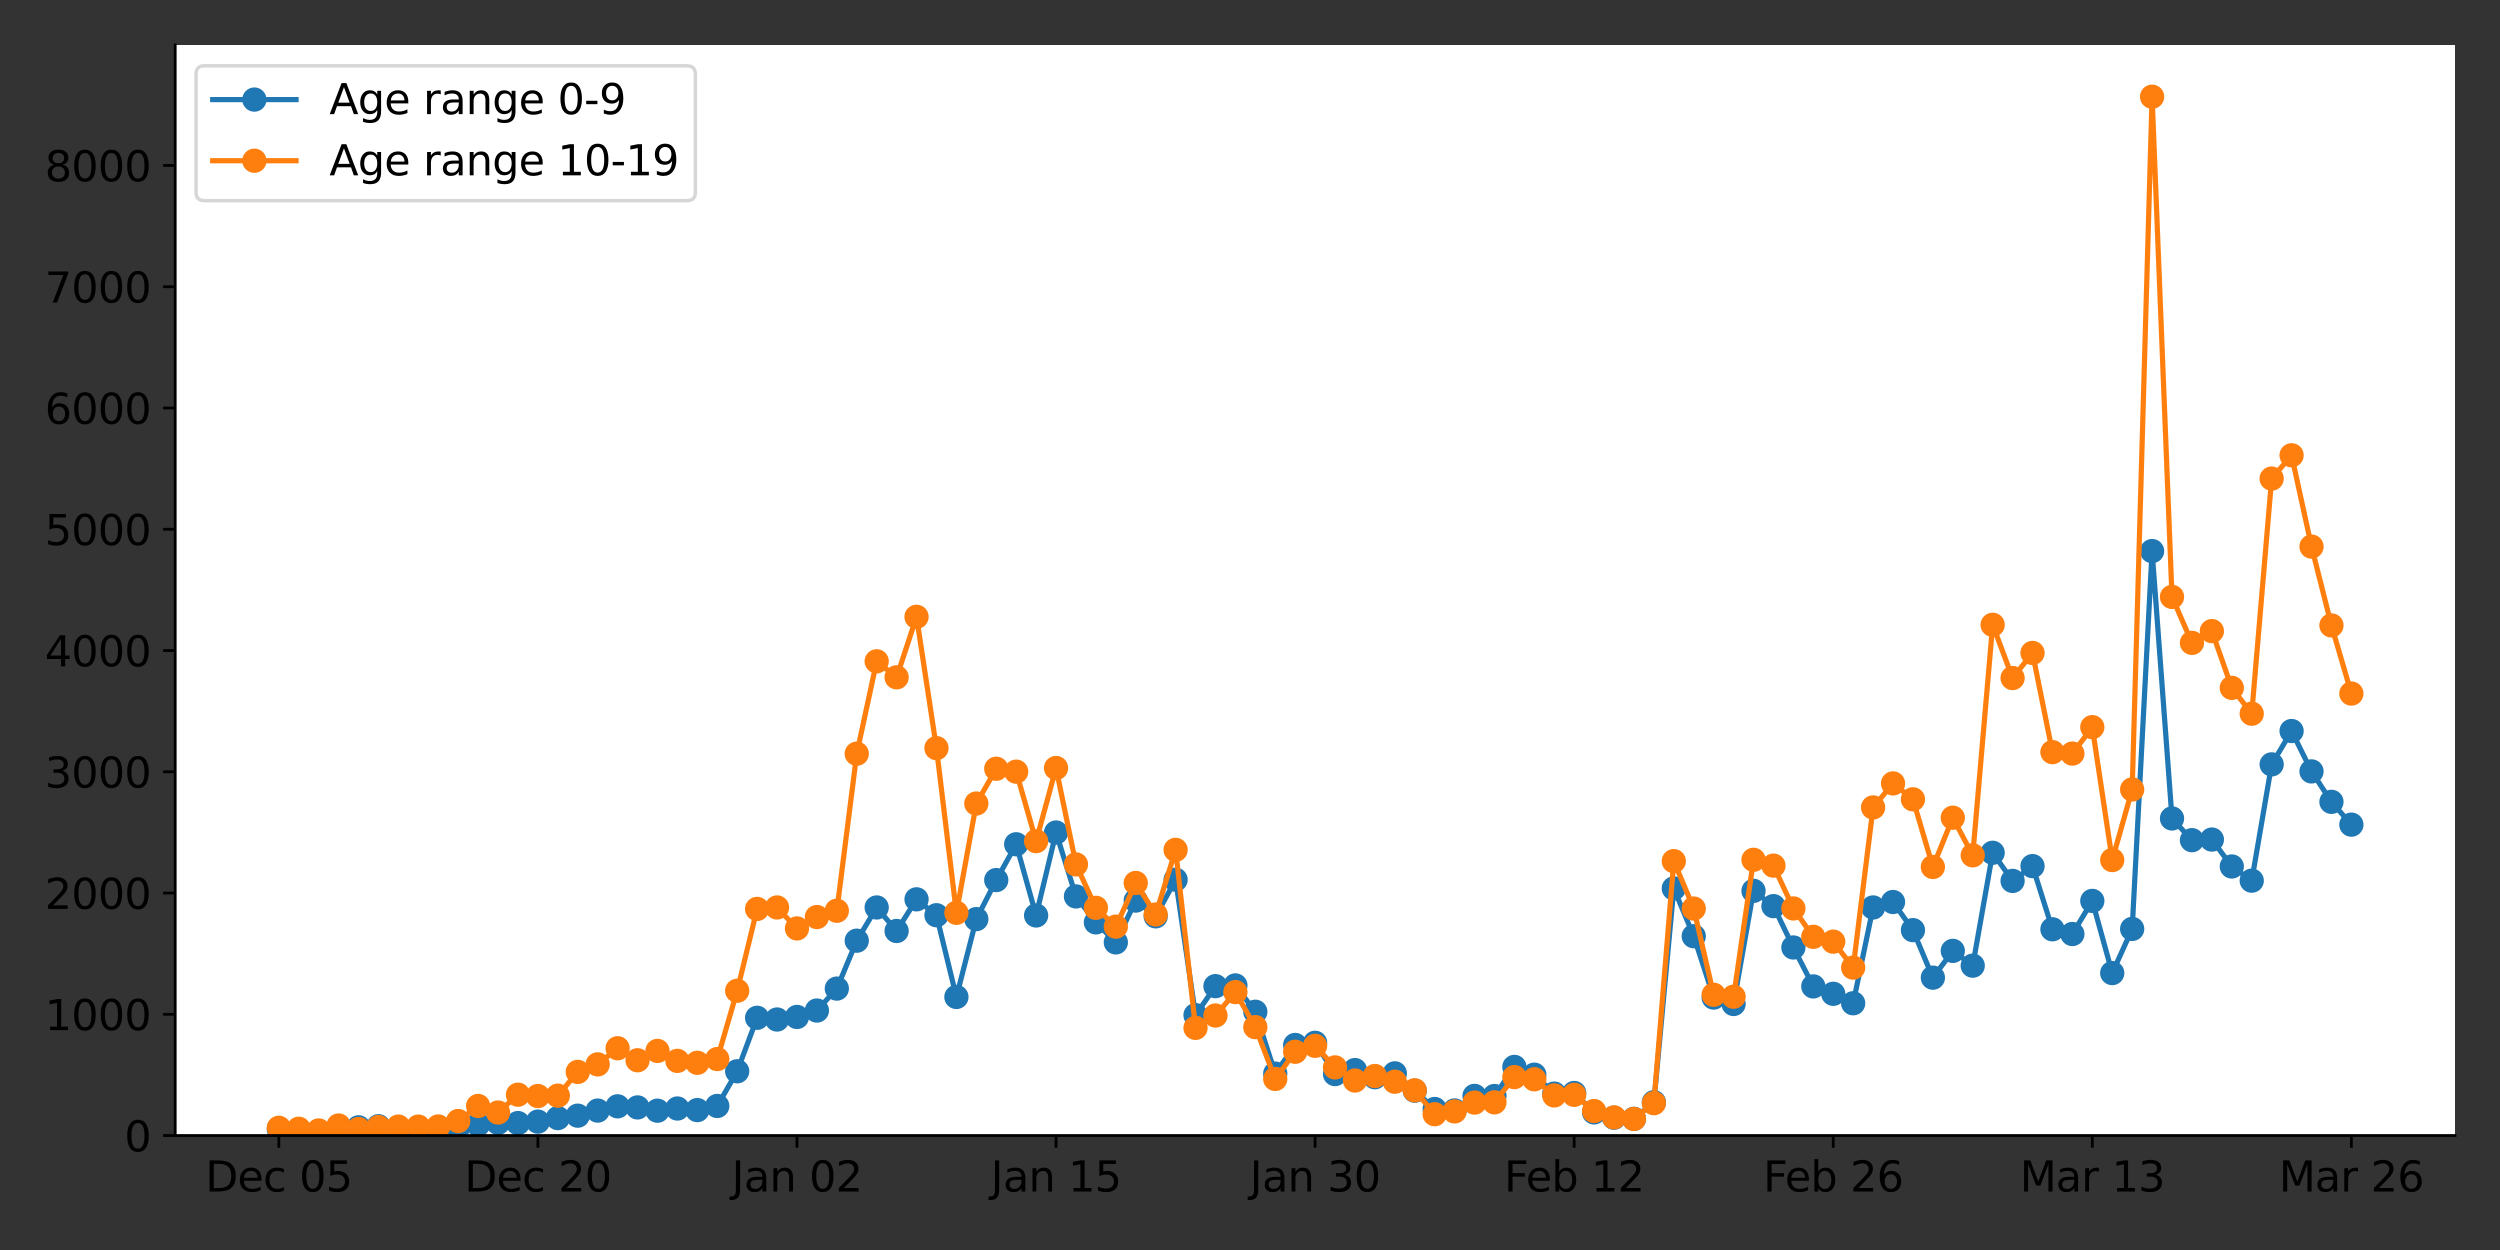 <?xml version="1.0" encoding="utf-8" standalone="no"?>
<!DOCTYPE svg PUBLIC "-//W3C//DTD SVG 1.1//EN"
  "http://www.w3.org/Graphics/SVG/1.1/DTD/svg11.dtd">
<svg xmlns:xlink="http://www.w3.org/1999/xlink" width="720pt" height="360pt" viewBox="0 0 720 360" xmlns="http://www.w3.org/2000/svg" version="1.1">
 <rect x="0" y="0" width="720" height="360" fill="#333333" stroke="none"/>
 <defs>
  <style type="text/css">*{stroke-linejoin: round; stroke-linecap: butt}</style>
 </defs>
 <g id="figure_1">
  <g id="patch_1">
   <path d="M 0 360 
L 720 360 
L 720 0 
L 0 0 
L 0 360 
z
" style="fill: none"/>
  </g>
  <g id="axes_1">
   <g id="patch_2">
    <path d="M 50.46 327.04 
L 707.04 327.04 
L 707.04 12.96 
L 50.46 12.96 
z
" style="fill: #ffffff"/>
   </g>
   <g id="matplotlib.axis_1">
    <g id="xtick_1">
     <g id="line2d_1">
      <defs>
       <path id="me51bdeafbb" d="M 0 0 
L 0 3.5 
" style="stroke: #000000; stroke-width: 0.8"/>
      </defs>
      <g>
       <use xlink:href="#me51bdeafbb" x="80.305" y="327.04" style="stroke: #000000; stroke-width: 0.8"/>
      </g>
     </g>
     <g id="text_1">
      <!-- Dec 05 -->
      <g transform="translate(59.152 343.158)scale(0.12 -0.12)">
       <defs>
        <path id="DejaVuSans-44" d="M 1259 4147 
L 1259 519 
L 2022 519 
Q 2988 519 3436 956 
Q 3884 1394 3884 2338 
Q 3884 3275 3436 3711 
Q 2988 4147 2022 4147 
L 1259 4147 
z
M 628 4666 
L 1925 4666 
Q 3281 4666 3915 4102 
Q 4550 3538 4550 2338 
Q 4550 1131 3912 565 
Q 3275 0 1925 0 
L 628 0 
L 628 4666 
z
" transform="scale(0.016)"/>
        <path id="DejaVuSans-65" d="M 3597 1894 
L 3597 1613 
L 953 1613 
Q 991 1019 1311 708 
Q 1631 397 2203 397 
Q 2534 397 2845 478 
Q 3156 559 3463 722 
L 3463 178 
Q 3153 47 2828 -22 
Q 2503 -91 2169 -91 
Q 1331 -91 842 396 
Q 353 884 353 1716 
Q 353 2575 817 3079 
Q 1281 3584 2069 3584 
Q 2775 3584 3186 3129 
Q 3597 2675 3597 1894 
z
M 3022 2063 
Q 3016 2534 2758 2815 
Q 2500 3097 2075 3097 
Q 1594 3097 1305 2825 
Q 1016 2553 972 2059 
L 3022 2063 
z
" transform="scale(0.016)"/>
        <path id="DejaVuSans-63" d="M 3122 3366 
L 3122 2828 
Q 2878 2963 2633 3030 
Q 2388 3097 2138 3097 
Q 1578 3097 1268 2742 
Q 959 2388 959 1747 
Q 959 1106 1268 751 
Q 1578 397 2138 397 
Q 2388 397 2633 464 
Q 2878 531 3122 666 
L 3122 134 
Q 2881 22 2623 -34 
Q 2366 -91 2075 -91 
Q 1284 -91 818 406 
Q 353 903 353 1747 
Q 353 2603 823 3093 
Q 1294 3584 2113 3584 
Q 2378 3584 2631 3529 
Q 2884 3475 3122 3366 
z
" transform="scale(0.016)"/>
        <path id="DejaVuSans-20" transform="scale(0.016)"/>
        <path id="DejaVuSans-30" d="M 2034 4250 
Q 1547 4250 1301 3770 
Q 1056 3291 1056 2328 
Q 1056 1369 1301 889 
Q 1547 409 2034 409 
Q 2525 409 2770 889 
Q 3016 1369 3016 2328 
Q 3016 3291 2770 3770 
Q 2525 4250 2034 4250 
z
M 2034 4750 
Q 2819 4750 3233 4129 
Q 3647 3509 3647 2328 
Q 3647 1150 3233 529 
Q 2819 -91 2034 -91 
Q 1250 -91 836 529 
Q 422 1150 422 2328 
Q 422 3509 836 4129 
Q 1250 4750 2034 4750 
z
" transform="scale(0.016)"/>
        <path id="DejaVuSans-35" d="M 691 4666 
L 3169 4666 
L 3169 4134 
L 1269 4134 
L 1269 2991 
Q 1406 3038 1543 3061 
Q 1681 3084 1819 3084 
Q 2600 3084 3056 2656 
Q 3513 2228 3513 1497 
Q 3513 744 3044 326 
Q 2575 -91 1722 -91 
Q 1428 -91 1123 -41 
Q 819 9 494 109 
L 494 744 
Q 775 591 1075 516 
Q 1375 441 1709 441 
Q 2250 441 2565 725 
Q 2881 1009 2881 1497 
Q 2881 1984 2565 2268 
Q 2250 2553 1709 2553 
Q 1456 2553 1204 2497 
Q 953 2441 691 2322 
L 691 4666 
z
" transform="scale(0.016)"/>
       </defs>
       <use xlink:href="#DejaVuSans-44"/>
       <use xlink:href="#DejaVuSans-65" x="77.002"/>
       <use xlink:href="#DejaVuSans-63" x="138.525"/>
       <use xlink:href="#DejaVuSans-20" x="193.506"/>
       <use xlink:href="#DejaVuSans-30" x="225.293"/>
       <use xlink:href="#DejaVuSans-35" x="288.916"/>
      </g>
     </g>
    </g>
    <g id="xtick_2">
     <g id="line2d_2">
      <g>
       <use xlink:href="#me51bdeafbb" x="154.916" y="327.04" style="stroke: #000000; stroke-width: 0.8"/>
      </g>
     </g>
     <g id="text_2">
      <!-- Dec 20 -->
      <g transform="translate(133.763 343.158)scale(0.12 -0.12)">
       <defs>
        <path id="DejaVuSans-32" d="M 1228 531 
L 3431 531 
L 3431 0 
L 469 0 
L 469 531 
Q 828 903 1448 1529 
Q 2069 2156 2228 2338 
Q 2531 2678 2651 2914 
Q 2772 3150 2772 3378 
Q 2772 3750 2511 3984 
Q 2250 4219 1831 4219 
Q 1534 4219 1204 4116 
Q 875 4013 500 3803 
L 500 4441 
Q 881 4594 1212 4672 
Q 1544 4750 1819 4750 
Q 2544 4750 2975 4387 
Q 3406 4025 3406 3419 
Q 3406 3131 3298 2873 
Q 3191 2616 2906 2266 
Q 2828 2175 2409 1742 
Q 1991 1309 1228 531 
z
" transform="scale(0.016)"/>
       </defs>
       <use xlink:href="#DejaVuSans-44"/>
       <use xlink:href="#DejaVuSans-65" x="77.002"/>
       <use xlink:href="#DejaVuSans-63" x="138.525"/>
       <use xlink:href="#DejaVuSans-20" x="193.506"/>
       <use xlink:href="#DejaVuSans-32" x="225.293"/>
       <use xlink:href="#DejaVuSans-30" x="288.916"/>
      </g>
     </g>
    </g>
    <g id="xtick_3">
     <g id="line2d_3">
      <g>
       <use xlink:href="#me51bdeafbb" x="229.527" y="327.04" style="stroke: #000000; stroke-width: 0.8"/>
      </g>
     </g>
     <g id="text_3">
      <!-- Jan 02 -->
      <g transform="translate(210.736 343.158)scale(0.12 -0.12)">
       <defs>
        <path id="DejaVuSans-4a" d="M 628 4666 
L 1259 4666 
L 1259 325 
Q 1259 -519 939 -900 
Q 619 -1281 -91 -1281 
L -331 -1281 
L -331 -750 
L -134 -750 
Q 284 -750 456 -515 
Q 628 -281 628 325 
L 628 4666 
z
" transform="scale(0.016)"/>
        <path id="DejaVuSans-61" d="M 2194 1759 
Q 1497 1759 1228 1600 
Q 959 1441 959 1056 
Q 959 750 1161 570 
Q 1363 391 1709 391 
Q 2188 391 2477 730 
Q 2766 1069 2766 1631 
L 2766 1759 
L 2194 1759 
z
M 3341 1997 
L 3341 0 
L 2766 0 
L 2766 531 
Q 2569 213 2275 61 
Q 1981 -91 1556 -91 
Q 1019 -91 701 211 
Q 384 513 384 1019 
Q 384 1609 779 1909 
Q 1175 2209 1959 2209 
L 2766 2209 
L 2766 2266 
Q 2766 2663 2505 2880 
Q 2244 3097 1772 3097 
Q 1472 3097 1187 3025 
Q 903 2953 641 2809 
L 641 3341 
Q 956 3463 1253 3523 
Q 1550 3584 1831 3584 
Q 2591 3584 2966 3190 
Q 3341 2797 3341 1997 
z
" transform="scale(0.016)"/>
        <path id="DejaVuSans-6e" d="M 3513 2113 
L 3513 0 
L 2938 0 
L 2938 2094 
Q 2938 2591 2744 2837 
Q 2550 3084 2163 3084 
Q 1697 3084 1428 2787 
Q 1159 2491 1159 1978 
L 1159 0 
L 581 0 
L 581 3500 
L 1159 3500 
L 1159 2956 
Q 1366 3272 1645 3428 
Q 1925 3584 2291 3584 
Q 2894 3584 3203 3211 
Q 3513 2838 3513 2113 
z
" transform="scale(0.016)"/>
       </defs>
       <use xlink:href="#DejaVuSans-4a"/>
       <use xlink:href="#DejaVuSans-61" x="29.492"/>
       <use xlink:href="#DejaVuSans-6e" x="90.771"/>
       <use xlink:href="#DejaVuSans-20" x="154.15"/>
       <use xlink:href="#DejaVuSans-30" x="185.938"/>
       <use xlink:href="#DejaVuSans-32" x="249.561"/>
      </g>
     </g>
    </g>
    <g id="xtick_4">
     <g id="line2d_4">
      <g>
       <use xlink:href="#me51bdeafbb" x="304.139" y="327.04" style="stroke: #000000; stroke-width: 0.8"/>
      </g>
     </g>
     <g id="text_4">
      <!-- Jan 15 -->
      <g transform="translate(285.347 343.158)scale(0.12 -0.12)">
       <defs>
        <path id="DejaVuSans-31" d="M 794 531 
L 1825 531 
L 1825 4091 
L 703 3866 
L 703 4441 
L 1819 4666 
L 2450 4666 
L 2450 531 
L 3481 531 
L 3481 0 
L 794 0 
L 794 531 
z
" transform="scale(0.016)"/>
       </defs>
       <use xlink:href="#DejaVuSans-4a"/>
       <use xlink:href="#DejaVuSans-61" x="29.492"/>
       <use xlink:href="#DejaVuSans-6e" x="90.771"/>
       <use xlink:href="#DejaVuSans-20" x="154.15"/>
       <use xlink:href="#DejaVuSans-31" x="185.938"/>
       <use xlink:href="#DejaVuSans-35" x="249.561"/>
      </g>
     </g>
    </g>
    <g id="xtick_5">
     <g id="line2d_5">
      <g>
       <use xlink:href="#me51bdeafbb" x="378.75" y="327.04" style="stroke: #000000; stroke-width: 0.8"/>
      </g>
     </g>
     <g id="text_5">
      <!-- Jan 30 -->
      <g transform="translate(359.959 343.158)scale(0.12 -0.12)">
       <defs>
        <path id="DejaVuSans-33" d="M 2597 2516 
Q 3050 2419 3304 2112 
Q 3559 1806 3559 1356 
Q 3559 666 3084 287 
Q 2609 -91 1734 -91 
Q 1441 -91 1130 -33 
Q 819 25 488 141 
L 488 750 
Q 750 597 1062 519 
Q 1375 441 1716 441 
Q 2309 441 2620 675 
Q 2931 909 2931 1356 
Q 2931 1769 2642 2001 
Q 2353 2234 1838 2234 
L 1294 2234 
L 1294 2753 
L 1863 2753 
Q 2328 2753 2575 2939 
Q 2822 3125 2822 3475 
Q 2822 3834 2567 4026 
Q 2313 4219 1838 4219 
Q 1578 4219 1281 4162 
Q 984 4106 628 3988 
L 628 4550 
Q 988 4650 1302 4700 
Q 1616 4750 1894 4750 
Q 2613 4750 3031 4423 
Q 3450 4097 3450 3541 
Q 3450 3153 3228 2886 
Q 3006 2619 2597 2516 
z
" transform="scale(0.016)"/>
       </defs>
       <use xlink:href="#DejaVuSans-4a"/>
       <use xlink:href="#DejaVuSans-61" x="29.492"/>
       <use xlink:href="#DejaVuSans-6e" x="90.771"/>
       <use xlink:href="#DejaVuSans-20" x="154.15"/>
       <use xlink:href="#DejaVuSans-33" x="185.938"/>
       <use xlink:href="#DejaVuSans-30" x="249.561"/>
      </g>
     </g>
    </g>
    <g id="xtick_6">
     <g id="line2d_6">
      <g>
       <use xlink:href="#me51bdeafbb" x="453.361" y="327.04" style="stroke: #000000; stroke-width: 0.8"/>
      </g>
     </g>
     <g id="text_6">
      <!-- Feb 12 -->
      <g transform="translate(433.198 343.158)scale(0.12 -0.12)">
       <defs>
        <path id="DejaVuSans-46" d="M 628 4666 
L 3309 4666 
L 3309 4134 
L 1259 4134 
L 1259 2759 
L 3109 2759 
L 3109 2228 
L 1259 2228 
L 1259 0 
L 628 0 
L 628 4666 
z
" transform="scale(0.016)"/>
        <path id="DejaVuSans-62" d="M 3116 1747 
Q 3116 2381 2855 2742 
Q 2594 3103 2138 3103 
Q 1681 3103 1420 2742 
Q 1159 2381 1159 1747 
Q 1159 1113 1420 752 
Q 1681 391 2138 391 
Q 2594 391 2855 752 
Q 3116 1113 3116 1747 
z
M 1159 2969 
Q 1341 3281 1617 3432 
Q 1894 3584 2278 3584 
Q 2916 3584 3314 3078 
Q 3713 2572 3713 1747 
Q 3713 922 3314 415 
Q 2916 -91 2278 -91 
Q 1894 -91 1617 61 
Q 1341 213 1159 525 
L 1159 0 
L 581 0 
L 581 4863 
L 1159 4863 
L 1159 2969 
z
" transform="scale(0.016)"/>
       </defs>
       <use xlink:href="#DejaVuSans-46"/>
       <use xlink:href="#DejaVuSans-65" x="52.02"/>
       <use xlink:href="#DejaVuSans-62" x="113.543"/>
       <use xlink:href="#DejaVuSans-20" x="177.02"/>
       <use xlink:href="#DejaVuSans-31" x="208.807"/>
       <use xlink:href="#DejaVuSans-32" x="272.43"/>
      </g>
     </g>
    </g>
    <g id="xtick_7">
     <g id="line2d_7">
      <g>
       <use xlink:href="#me51bdeafbb" x="527.973" y="327.04" style="stroke: #000000; stroke-width: 0.8"/>
      </g>
     </g>
     <g id="text_7">
      <!-- Feb 26 -->
      <g transform="translate(507.809 343.158)scale(0.12 -0.12)">
       <defs>
        <path id="DejaVuSans-36" d="M 2113 2584 
Q 1688 2584 1439 2293 
Q 1191 2003 1191 1497 
Q 1191 994 1439 701 
Q 1688 409 2113 409 
Q 2538 409 2786 701 
Q 3034 994 3034 1497 
Q 3034 2003 2786 2293 
Q 2538 2584 2113 2584 
z
M 3366 4563 
L 3366 3988 
Q 3128 4100 2886 4159 
Q 2644 4219 2406 4219 
Q 1781 4219 1451 3797 
Q 1122 3375 1075 2522 
Q 1259 2794 1537 2939 
Q 1816 3084 2150 3084 
Q 2853 3084 3261 2657 
Q 3669 2231 3669 1497 
Q 3669 778 3244 343 
Q 2819 -91 2113 -91 
Q 1303 -91 875 529 
Q 447 1150 447 2328 
Q 447 3434 972 4092 
Q 1497 4750 2381 4750 
Q 2619 4750 2861 4703 
Q 3103 4656 3366 4563 
z
" transform="scale(0.016)"/>
       </defs>
       <use xlink:href="#DejaVuSans-46"/>
       <use xlink:href="#DejaVuSans-65" x="52.02"/>
       <use xlink:href="#DejaVuSans-62" x="113.543"/>
       <use xlink:href="#DejaVuSans-20" x="177.02"/>
       <use xlink:href="#DejaVuSans-32" x="208.807"/>
       <use xlink:href="#DejaVuSans-36" x="272.43"/>
      </g>
     </g>
    </g>
    <g id="xtick_8">
     <g id="line2d_8">
      <g>
       <use xlink:href="#me51bdeafbb" x="602.584" y="327.04" style="stroke: #000000; stroke-width: 0.8"/>
      </g>
     </g>
     <g id="text_8">
      <!-- Mar 13 -->
      <g transform="translate(581.722 343.158)scale(0.12 -0.12)">
       <defs>
        <path id="DejaVuSans-4d" d="M 628 4666 
L 1569 4666 
L 2759 1491 
L 3956 4666 
L 4897 4666 
L 4897 0 
L 4281 0 
L 4281 4097 
L 3078 897 
L 2444 897 
L 1241 4097 
L 1241 0 
L 628 0 
L 628 4666 
z
" transform="scale(0.016)"/>
        <path id="DejaVuSans-72" d="M 2631 2963 
Q 2534 3019 2420 3045 
Q 2306 3072 2169 3072 
Q 1681 3072 1420 2755 
Q 1159 2438 1159 1844 
L 1159 0 
L 581 0 
L 581 3500 
L 1159 3500 
L 1159 2956 
Q 1341 3275 1631 3429 
Q 1922 3584 2338 3584 
Q 2397 3584 2469 3576 
Q 2541 3569 2628 3553 
L 2631 2963 
z
" transform="scale(0.016)"/>
       </defs>
       <use xlink:href="#DejaVuSans-4d"/>
       <use xlink:href="#DejaVuSans-61" x="86.279"/>
       <use xlink:href="#DejaVuSans-72" x="147.559"/>
       <use xlink:href="#DejaVuSans-20" x="188.672"/>
       <use xlink:href="#DejaVuSans-31" x="220.459"/>
       <use xlink:href="#DejaVuSans-33" x="284.082"/>
      </g>
     </g>
    </g>
    <g id="xtick_9">
     <g id="line2d_9">
      <g>
       <use xlink:href="#me51bdeafbb" x="677.195" y="327.04" style="stroke: #000000; stroke-width: 0.8"/>
      </g>
     </g>
     <g id="text_9">
      <!-- Mar 26 -->
      <g transform="translate(656.333 343.158)scale(0.12 -0.12)">
       <use xlink:href="#DejaVuSans-4d"/>
       <use xlink:href="#DejaVuSans-61" x="86.279"/>
       <use xlink:href="#DejaVuSans-72" x="147.559"/>
       <use xlink:href="#DejaVuSans-20" x="188.672"/>
       <use xlink:href="#DejaVuSans-32" x="220.459"/>
       <use xlink:href="#DejaVuSans-36" x="284.082"/>
      </g>
     </g>
    </g>
   </g>
   <g id="matplotlib.axis_2">
    <g id="ytick_1">
     <g id="line2d_10">
      <defs>
       <path id="m15aafe217d" d="M 0 0 
L -3.5 0 
" style="stroke: #000000; stroke-width: 0.8"/>
      </defs>
      <g>
       <use xlink:href="#m15aafe217d" x="50.46" y="327.04" style="stroke: #000000; stroke-width: 0.8"/>
      </g>
     </g>
     <g id="text_10">
      <!-- 0 -->
      <g transform="translate(35.825 331.599)scale(0.12 -0.12)">
       <use xlink:href="#DejaVuSans-30"/>
      </g>
     </g>
    </g>
    <g id="ytick_2">
     <g id="line2d_11">
      <g>
       <use xlink:href="#m15aafe217d" x="50.46" y="292.117" style="stroke: #000000; stroke-width: 0.8"/>
      </g>
     </g>
     <g id="text_11">
      <!-- 1000 -->
      <g transform="translate(12.92 296.676)scale(0.12 -0.12)">
       <use xlink:href="#DejaVuSans-31"/>
       <use xlink:href="#DejaVuSans-30" x="63.623"/>
       <use xlink:href="#DejaVuSans-30" x="127.246"/>
       <use xlink:href="#DejaVuSans-30" x="190.869"/>
      </g>
     </g>
    </g>
    <g id="ytick_3">
     <g id="line2d_12">
      <g>
       <use xlink:href="#m15aafe217d" x="50.46" y="257.194" style="stroke: #000000; stroke-width: 0.8"/>
      </g>
     </g>
     <g id="text_12">
      <!-- 2000 -->
      <g transform="translate(12.92 261.753)scale(0.12 -0.12)">
       <use xlink:href="#DejaVuSans-32"/>
       <use xlink:href="#DejaVuSans-30" x="63.623"/>
       <use xlink:href="#DejaVuSans-30" x="127.246"/>
       <use xlink:href="#DejaVuSans-30" x="190.869"/>
      </g>
     </g>
    </g>
    <g id="ytick_4">
     <g id="line2d_13">
      <g>
       <use xlink:href="#m15aafe217d" x="50.46" y="222.272" style="stroke: #000000; stroke-width: 0.8"/>
      </g>
     </g>
     <g id="text_13">
      <!-- 3000 -->
      <g transform="translate(12.92 226.831)scale(0.12 -0.12)">
       <use xlink:href="#DejaVuSans-33"/>
       <use xlink:href="#DejaVuSans-30" x="63.623"/>
       <use xlink:href="#DejaVuSans-30" x="127.246"/>
       <use xlink:href="#DejaVuSans-30" x="190.869"/>
      </g>
     </g>
    </g>
    <g id="ytick_5">
     <g id="line2d_14">
      <g>
       <use xlink:href="#m15aafe217d" x="50.46" y="187.349" style="stroke: #000000; stroke-width: 0.8"/>
      </g>
     </g>
     <g id="text_14">
      <!-- 4000 -->
      <g transform="translate(12.92 191.908)scale(0.12 -0.12)">
       <defs>
        <path id="DejaVuSans-34" d="M 2419 4116 
L 825 1625 
L 2419 1625 
L 2419 4116 
z
M 2253 4666 
L 3047 4666 
L 3047 1625 
L 3713 1625 
L 3713 1100 
L 3047 1100 
L 3047 0 
L 2419 0 
L 2419 1100 
L 313 1100 
L 313 1709 
L 2253 4666 
z
" transform="scale(0.016)"/>
       </defs>
       <use xlink:href="#DejaVuSans-34"/>
       <use xlink:href="#DejaVuSans-30" x="63.623"/>
       <use xlink:href="#DejaVuSans-30" x="127.246"/>
       <use xlink:href="#DejaVuSans-30" x="190.869"/>
      </g>
     </g>
    </g>
    <g id="ytick_6">
     <g id="line2d_15">
      <g>
       <use xlink:href="#m15aafe217d" x="50.46" y="152.426" style="stroke: #000000; stroke-width: 0.8"/>
      </g>
     </g>
     <g id="text_15">
      <!-- 5000 -->
      <g transform="translate(12.92 156.985)scale(0.12 -0.12)">
       <use xlink:href="#DejaVuSans-35"/>
       <use xlink:href="#DejaVuSans-30" x="63.623"/>
       <use xlink:href="#DejaVuSans-30" x="127.246"/>
       <use xlink:href="#DejaVuSans-30" x="190.869"/>
      </g>
     </g>
    </g>
    <g id="ytick_7">
     <g id="line2d_16">
      <g>
       <use xlink:href="#m15aafe217d" x="50.46" y="117.503" style="stroke: #000000; stroke-width: 0.8"/>
      </g>
     </g>
     <g id="text_16">
      <!-- 6000 -->
      <g transform="translate(12.92 122.062)scale(0.12 -0.12)">
       <use xlink:href="#DejaVuSans-36"/>
       <use xlink:href="#DejaVuSans-30" x="63.623"/>
       <use xlink:href="#DejaVuSans-30" x="127.246"/>
       <use xlink:href="#DejaVuSans-30" x="190.869"/>
      </g>
     </g>
    </g>
    <g id="ytick_8">
     <g id="line2d_17">
      <g>
       <use xlink:href="#m15aafe217d" x="50.46" y="82.58" style="stroke: #000000; stroke-width: 0.8"/>
      </g>
     </g>
     <g id="text_17">
      <!-- 7000 -->
      <g transform="translate(12.92 87.139)scale(0.12 -0.12)">
       <defs>
        <path id="DejaVuSans-37" d="M 525 4666 
L 3525 4666 
L 3525 4397 
L 1831 0 
L 1172 0 
L 2766 4134 
L 525 4134 
L 525 4666 
z
" transform="scale(0.016)"/>
       </defs>
       <use xlink:href="#DejaVuSans-37"/>
       <use xlink:href="#DejaVuSans-30" x="63.623"/>
       <use xlink:href="#DejaVuSans-30" x="127.246"/>
       <use xlink:href="#DejaVuSans-30" x="190.869"/>
      </g>
     </g>
    </g>
    <g id="ytick_9">
     <g id="line2d_18">
      <g>
       <use xlink:href="#m15aafe217d" x="50.46" y="47.658" style="stroke: #000000; stroke-width: 0.8"/>
      </g>
     </g>
     <g id="text_18">
      <!-- 8000 -->
      <g transform="translate(12.92 52.217)scale(0.12 -0.12)">
       <defs>
        <path id="DejaVuSans-38" d="M 2034 2216 
Q 1584 2216 1326 1975 
Q 1069 1734 1069 1313 
Q 1069 891 1326 650 
Q 1584 409 2034 409 
Q 2484 409 2743 651 
Q 3003 894 3003 1313 
Q 3003 1734 2745 1975 
Q 2488 2216 2034 2216 
z
M 1403 2484 
Q 997 2584 770 2862 
Q 544 3141 544 3541 
Q 544 4100 942 4425 
Q 1341 4750 2034 4750 
Q 2731 4750 3128 4425 
Q 3525 4100 3525 3541 
Q 3525 3141 3298 2862 
Q 3072 2584 2669 2484 
Q 3125 2378 3379 2068 
Q 3634 1759 3634 1313 
Q 3634 634 3220 271 
Q 2806 -91 2034 -91 
Q 1263 -91 848 271 
Q 434 634 434 1313 
Q 434 1759 690 2068 
Q 947 2378 1403 2484 
z
M 1172 3481 
Q 1172 3119 1398 2916 
Q 1625 2713 2034 2713 
Q 2441 2713 2670 2916 
Q 2900 3119 2900 3481 
Q 2900 3844 2670 4047 
Q 2441 4250 2034 4250 
Q 1625 4250 1398 4047 
Q 1172 3844 1172 3481 
z
" transform="scale(0.016)"/>
       </defs>
       <use xlink:href="#DejaVuSans-38"/>
       <use xlink:href="#DejaVuSans-30" x="63.623"/>
       <use xlink:href="#DejaVuSans-30" x="127.246"/>
       <use xlink:href="#DejaVuSans-30" x="190.869"/>
      </g>
     </g>
    </g>
   </g>
   <g id="line2d_19">
    <path d="M 80.305 325.259 
L 86.044 325.573 
L 91.783 325.783 
L 97.523 325.259 
L 103.262 324.665 
L 109.001 324.351 
L 114.741 325.189 
L 120.48 324.98 
L 126.219 324.77 
L 131.959 324.7 
L 137.698 323.862 
L 143.437 323.373 
L 149.177 323.443 
L 154.916 323.024 
L 160.655 322.011 
L 166.395 321.313 
L 172.134 319.846 
L 177.873 318.624 
L 183.613 318.938 
L 189.352 319.881 
L 195.091 319.252 
L 200.831 319.706 
L 206.57 318.519 
L 212.309 308.531 
L 218.049 293.13 
L 223.788 293.619 
L 229.527 292.885 
L 235.267 291.035 
L 241.006 284.714 
L 246.745 270.919 
L 252.485 261.35 
L 258.224 268.125 
L 263.963 259.01 
L 269.703 263.585 
L 275.442 287.123 
L 281.181 264.703 
L 286.921 253.458 
L 292.66 243.155 
L 298.399 263.655 
L 304.139 239.768 
L 309.878 258.172 
L 315.617 265.646 
L 321.357 271.408 
L 327.096 259.36 
L 332.835 263.9 
L 338.575 253.353 
L 344.314 292.362 
L 350.053 284.015 
L 355.793 283.806 
L 361.532 291.384 
L 367.271 309.194 
L 373.011 300.953 
L 378.75 300.324 
L 384.489 309.334 
L 390.229 308.182 
L 395.968 310.242 
L 401.707 309.125 
L 407.447 314.119 
L 413.186 319.392 
L 418.925 319.811 
L 424.665 315.62 
L 430.404 315.655 
L 436.143 307.274 
L 441.883 309.509 
L 447.622 314.957 
L 453.361 314.782 
L 459.101 320.37 
L 464.84 321.906 
L 470.579 322.221 
L 476.319 317.436 
L 482.058 255.867 
L 487.797 269.627 
L 493.537 287.298 
L 499.276 289.149 
L 505.015 256.566 
L 510.755 260.966 
L 516.494 272.875 
L 522.233 284.085 
L 527.973 286.215 
L 533.712 288.939 
L 539.451 261.35 
L 545.191 259.779 
L 550.93 267.881 
L 556.669 281.571 
L 562.409 273.853 
L 568.148 278.113 
L 573.887 245.6 
L 579.627 253.702 
L 585.366 249.442 
L 591.105 267.636 
L 596.845 268.998 
L 602.584 259.464 
L 608.323 280.243 
L 614.063 267.532 
L 619.802 158.712 
L 625.541 235.717 
L 631.281 241.968 
L 637.02 241.793 
L 642.759 249.546 
L 648.499 253.632 
L 654.238 220.141 
L 659.977 210.538 
L 665.717 222.167 
L 671.456 230.932 
L 677.195 237.498 
" clip-path="url(#peff76b3e16)" style="fill: none; stroke: #1f77b4; stroke-width: 1.5; stroke-linecap: square"/>
    <defs>
     <path id="m0b9f58d0d0" d="M 0 3 
C 0.796 3 1.559 2.684 2.121 2.121 
C 2.684 1.559 3 0.796 3 0 
C 3 -0.796 2.684 -1.559 2.121 -2.121 
C 1.559 -2.684 0.796 -3 0 -3 
C -0.796 -3 -1.559 -2.684 -2.121 -2.121 
C -2.684 -1.559 -3 -0.796 -3 0 
C -3 0.796 -2.684 1.559 -2.121 2.121 
C -1.559 2.684 -0.796 3 0 3 
z
" style="stroke: #1f77b4"/>
    </defs>
    <g clip-path="url(#peff76b3e16)">
     <use xlink:href="#m0b9f58d0d0" x="80.305" y="325.259" style="fill: #1f77b4; stroke: #1f77b4"/>
     <use xlink:href="#m0b9f58d0d0" x="86.044" y="325.573" style="fill: #1f77b4; stroke: #1f77b4"/>
     <use xlink:href="#m0b9f58d0d0" x="91.783" y="325.783" style="fill: #1f77b4; stroke: #1f77b4"/>
     <use xlink:href="#m0b9f58d0d0" x="97.523" y="325.259" style="fill: #1f77b4; stroke: #1f77b4"/>
     <use xlink:href="#m0b9f58d0d0" x="103.262" y="324.665" style="fill: #1f77b4; stroke: #1f77b4"/>
     <use xlink:href="#m0b9f58d0d0" x="109.001" y="324.351" style="fill: #1f77b4; stroke: #1f77b4"/>
     <use xlink:href="#m0b9f58d0d0" x="114.741" y="325.189" style="fill: #1f77b4; stroke: #1f77b4"/>
     <use xlink:href="#m0b9f58d0d0" x="120.48" y="324.98" style="fill: #1f77b4; stroke: #1f77b4"/>
     <use xlink:href="#m0b9f58d0d0" x="126.219" y="324.77" style="fill: #1f77b4; stroke: #1f77b4"/>
     <use xlink:href="#m0b9f58d0d0" x="131.959" y="324.7" style="fill: #1f77b4; stroke: #1f77b4"/>
     <use xlink:href="#m0b9f58d0d0" x="137.698" y="323.862" style="fill: #1f77b4; stroke: #1f77b4"/>
     <use xlink:href="#m0b9f58d0d0" x="143.437" y="323.373" style="fill: #1f77b4; stroke: #1f77b4"/>
     <use xlink:href="#m0b9f58d0d0" x="149.177" y="323.443" style="fill: #1f77b4; stroke: #1f77b4"/>
     <use xlink:href="#m0b9f58d0d0" x="154.916" y="323.024" style="fill: #1f77b4; stroke: #1f77b4"/>
     <use xlink:href="#m0b9f58d0d0" x="160.655" y="322.011" style="fill: #1f77b4; stroke: #1f77b4"/>
     <use xlink:href="#m0b9f58d0d0" x="166.395" y="321.313" style="fill: #1f77b4; stroke: #1f77b4"/>
     <use xlink:href="#m0b9f58d0d0" x="172.134" y="319.846" style="fill: #1f77b4; stroke: #1f77b4"/>
     <use xlink:href="#m0b9f58d0d0" x="177.873" y="318.624" style="fill: #1f77b4; stroke: #1f77b4"/>
     <use xlink:href="#m0b9f58d0d0" x="183.613" y="318.938" style="fill: #1f77b4; stroke: #1f77b4"/>
     <use xlink:href="#m0b9f58d0d0" x="189.352" y="319.881" style="fill: #1f77b4; stroke: #1f77b4"/>
     <use xlink:href="#m0b9f58d0d0" x="195.091" y="319.252" style="fill: #1f77b4; stroke: #1f77b4"/>
     <use xlink:href="#m0b9f58d0d0" x="200.831" y="319.706" style="fill: #1f77b4; stroke: #1f77b4"/>
     <use xlink:href="#m0b9f58d0d0" x="206.57" y="318.519" style="fill: #1f77b4; stroke: #1f77b4"/>
     <use xlink:href="#m0b9f58d0d0" x="212.309" y="308.531" style="fill: #1f77b4; stroke: #1f77b4"/>
     <use xlink:href="#m0b9f58d0d0" x="218.049" y="293.13" style="fill: #1f77b4; stroke: #1f77b4"/>
     <use xlink:href="#m0b9f58d0d0" x="223.788" y="293.619" style="fill: #1f77b4; stroke: #1f77b4"/>
     <use xlink:href="#m0b9f58d0d0" x="229.527" y="292.885" style="fill: #1f77b4; stroke: #1f77b4"/>
     <use xlink:href="#m0b9f58d0d0" x="235.267" y="291.035" style="fill: #1f77b4; stroke: #1f77b4"/>
     <use xlink:href="#m0b9f58d0d0" x="241.006" y="284.714" style="fill: #1f77b4; stroke: #1f77b4"/>
     <use xlink:href="#m0b9f58d0d0" x="246.745" y="270.919" style="fill: #1f77b4; stroke: #1f77b4"/>
     <use xlink:href="#m0b9f58d0d0" x="252.485" y="261.35" style="fill: #1f77b4; stroke: #1f77b4"/>
     <use xlink:href="#m0b9f58d0d0" x="258.224" y="268.125" style="fill: #1f77b4; stroke: #1f77b4"/>
     <use xlink:href="#m0b9f58d0d0" x="263.963" y="259.01" style="fill: #1f77b4; stroke: #1f77b4"/>
     <use xlink:href="#m0b9f58d0d0" x="269.703" y="263.585" style="fill: #1f77b4; stroke: #1f77b4"/>
     <use xlink:href="#m0b9f58d0d0" x="275.442" y="287.123" style="fill: #1f77b4; stroke: #1f77b4"/>
     <use xlink:href="#m0b9f58d0d0" x="281.181" y="264.703" style="fill: #1f77b4; stroke: #1f77b4"/>
     <use xlink:href="#m0b9f58d0d0" x="286.921" y="253.458" style="fill: #1f77b4; stroke: #1f77b4"/>
     <use xlink:href="#m0b9f58d0d0" x="292.66" y="243.155" style="fill: #1f77b4; stroke: #1f77b4"/>
     <use xlink:href="#m0b9f58d0d0" x="298.399" y="263.655" style="fill: #1f77b4; stroke: #1f77b4"/>
     <use xlink:href="#m0b9f58d0d0" x="304.139" y="239.768" style="fill: #1f77b4; stroke: #1f77b4"/>
     <use xlink:href="#m0b9f58d0d0" x="309.878" y="258.172" style="fill: #1f77b4; stroke: #1f77b4"/>
     <use xlink:href="#m0b9f58d0d0" x="315.617" y="265.646" style="fill: #1f77b4; stroke: #1f77b4"/>
     <use xlink:href="#m0b9f58d0d0" x="321.357" y="271.408" style="fill: #1f77b4; stroke: #1f77b4"/>
     <use xlink:href="#m0b9f58d0d0" x="327.096" y="259.36" style="fill: #1f77b4; stroke: #1f77b4"/>
     <use xlink:href="#m0b9f58d0d0" x="332.835" y="263.9" style="fill: #1f77b4; stroke: #1f77b4"/>
     <use xlink:href="#m0b9f58d0d0" x="338.575" y="253.353" style="fill: #1f77b4; stroke: #1f77b4"/>
     <use xlink:href="#m0b9f58d0d0" x="344.314" y="292.362" style="fill: #1f77b4; stroke: #1f77b4"/>
     <use xlink:href="#m0b9f58d0d0" x="350.053" y="284.015" style="fill: #1f77b4; stroke: #1f77b4"/>
     <use xlink:href="#m0b9f58d0d0" x="355.793" y="283.806" style="fill: #1f77b4; stroke: #1f77b4"/>
     <use xlink:href="#m0b9f58d0d0" x="361.532" y="291.384" style="fill: #1f77b4; stroke: #1f77b4"/>
     <use xlink:href="#m0b9f58d0d0" x="367.271" y="309.194" style="fill: #1f77b4; stroke: #1f77b4"/>
     <use xlink:href="#m0b9f58d0d0" x="373.011" y="300.953" style="fill: #1f77b4; stroke: #1f77b4"/>
     <use xlink:href="#m0b9f58d0d0" x="378.75" y="300.324" style="fill: #1f77b4; stroke: #1f77b4"/>
     <use xlink:href="#m0b9f58d0d0" x="384.489" y="309.334" style="fill: #1f77b4; stroke: #1f77b4"/>
     <use xlink:href="#m0b9f58d0d0" x="390.229" y="308.182" style="fill: #1f77b4; stroke: #1f77b4"/>
     <use xlink:href="#m0b9f58d0d0" x="395.968" y="310.242" style="fill: #1f77b4; stroke: #1f77b4"/>
     <use xlink:href="#m0b9f58d0d0" x="401.707" y="309.125" style="fill: #1f77b4; stroke: #1f77b4"/>
     <use xlink:href="#m0b9f58d0d0" x="407.447" y="314.119" style="fill: #1f77b4; stroke: #1f77b4"/>
     <use xlink:href="#m0b9f58d0d0" x="413.186" y="319.392" style="fill: #1f77b4; stroke: #1f77b4"/>
     <use xlink:href="#m0b9f58d0d0" x="418.925" y="319.811" style="fill: #1f77b4; stroke: #1f77b4"/>
     <use xlink:href="#m0b9f58d0d0" x="424.665" y="315.62" style="fill: #1f77b4; stroke: #1f77b4"/>
     <use xlink:href="#m0b9f58d0d0" x="430.404" y="315.655" style="fill: #1f77b4; stroke: #1f77b4"/>
     <use xlink:href="#m0b9f58d0d0" x="436.143" y="307.274" style="fill: #1f77b4; stroke: #1f77b4"/>
     <use xlink:href="#m0b9f58d0d0" x="441.883" y="309.509" style="fill: #1f77b4; stroke: #1f77b4"/>
     <use xlink:href="#m0b9f58d0d0" x="447.622" y="314.957" style="fill: #1f77b4; stroke: #1f77b4"/>
     <use xlink:href="#m0b9f58d0d0" x="453.361" y="314.782" style="fill: #1f77b4; stroke: #1f77b4"/>
     <use xlink:href="#m0b9f58d0d0" x="459.101" y="320.37" style="fill: #1f77b4; stroke: #1f77b4"/>
     <use xlink:href="#m0b9f58d0d0" x="464.84" y="321.906" style="fill: #1f77b4; stroke: #1f77b4"/>
     <use xlink:href="#m0b9f58d0d0" x="470.579" y="322.221" style="fill: #1f77b4; stroke: #1f77b4"/>
     <use xlink:href="#m0b9f58d0d0" x="476.319" y="317.436" style="fill: #1f77b4; stroke: #1f77b4"/>
     <use xlink:href="#m0b9f58d0d0" x="482.058" y="255.867" style="fill: #1f77b4; stroke: #1f77b4"/>
     <use xlink:href="#m0b9f58d0d0" x="487.797" y="269.627" style="fill: #1f77b4; stroke: #1f77b4"/>
     <use xlink:href="#m0b9f58d0d0" x="493.537" y="287.298" style="fill: #1f77b4; stroke: #1f77b4"/>
     <use xlink:href="#m0b9f58d0d0" x="499.276" y="289.149" style="fill: #1f77b4; stroke: #1f77b4"/>
     <use xlink:href="#m0b9f58d0d0" x="505.015" y="256.566" style="fill: #1f77b4; stroke: #1f77b4"/>
     <use xlink:href="#m0b9f58d0d0" x="510.755" y="260.966" style="fill: #1f77b4; stroke: #1f77b4"/>
     <use xlink:href="#m0b9f58d0d0" x="516.494" y="272.875" style="fill: #1f77b4; stroke: #1f77b4"/>
     <use xlink:href="#m0b9f58d0d0" x="522.233" y="284.085" style="fill: #1f77b4; stroke: #1f77b4"/>
     <use xlink:href="#m0b9f58d0d0" x="527.973" y="286.215" style="fill: #1f77b4; stroke: #1f77b4"/>
     <use xlink:href="#m0b9f58d0d0" x="533.712" y="288.939" style="fill: #1f77b4; stroke: #1f77b4"/>
     <use xlink:href="#m0b9f58d0d0" x="539.451" y="261.35" style="fill: #1f77b4; stroke: #1f77b4"/>
     <use xlink:href="#m0b9f58d0d0" x="545.191" y="259.779" style="fill: #1f77b4; stroke: #1f77b4"/>
     <use xlink:href="#m0b9f58d0d0" x="550.93" y="267.881" style="fill: #1f77b4; stroke: #1f77b4"/>
     <use xlink:href="#m0b9f58d0d0" x="556.669" y="281.571" style="fill: #1f77b4; stroke: #1f77b4"/>
     <use xlink:href="#m0b9f58d0d0" x="562.409" y="273.853" style="fill: #1f77b4; stroke: #1f77b4"/>
     <use xlink:href="#m0b9f58d0d0" x="568.148" y="278.113" style="fill: #1f77b4; stroke: #1f77b4"/>
     <use xlink:href="#m0b9f58d0d0" x="573.887" y="245.6" style="fill: #1f77b4; stroke: #1f77b4"/>
     <use xlink:href="#m0b9f58d0d0" x="579.627" y="253.702" style="fill: #1f77b4; stroke: #1f77b4"/>
     <use xlink:href="#m0b9f58d0d0" x="585.366" y="249.442" style="fill: #1f77b4; stroke: #1f77b4"/>
     <use xlink:href="#m0b9f58d0d0" x="591.105" y="267.636" style="fill: #1f77b4; stroke: #1f77b4"/>
     <use xlink:href="#m0b9f58d0d0" x="596.845" y="268.998" style="fill: #1f77b4; stroke: #1f77b4"/>
     <use xlink:href="#m0b9f58d0d0" x="602.584" y="259.464" style="fill: #1f77b4; stroke: #1f77b4"/>
     <use xlink:href="#m0b9f58d0d0" x="608.323" y="280.243" style="fill: #1f77b4; stroke: #1f77b4"/>
     <use xlink:href="#m0b9f58d0d0" x="614.063" y="267.532" style="fill: #1f77b4; stroke: #1f77b4"/>
     <use xlink:href="#m0b9f58d0d0" x="619.802" y="158.712" style="fill: #1f77b4; stroke: #1f77b4"/>
     <use xlink:href="#m0b9f58d0d0" x="625.541" y="235.717" style="fill: #1f77b4; stroke: #1f77b4"/>
     <use xlink:href="#m0b9f58d0d0" x="631.281" y="241.968" style="fill: #1f77b4; stroke: #1f77b4"/>
     <use xlink:href="#m0b9f58d0d0" x="637.02" y="241.793" style="fill: #1f77b4; stroke: #1f77b4"/>
     <use xlink:href="#m0b9f58d0d0" x="642.759" y="249.546" style="fill: #1f77b4; stroke: #1f77b4"/>
     <use xlink:href="#m0b9f58d0d0" x="648.499" y="253.632" style="fill: #1f77b4; stroke: #1f77b4"/>
     <use xlink:href="#m0b9f58d0d0" x="654.238" y="220.141" style="fill: #1f77b4; stroke: #1f77b4"/>
     <use xlink:href="#m0b9f58d0d0" x="659.977" y="210.538" style="fill: #1f77b4; stroke: #1f77b4"/>
     <use xlink:href="#m0b9f58d0d0" x="665.717" y="222.167" style="fill: #1f77b4; stroke: #1f77b4"/>
     <use xlink:href="#m0b9f58d0d0" x="671.456" y="230.932" style="fill: #1f77b4; stroke: #1f77b4"/>
     <use xlink:href="#m0b9f58d0d0" x="677.195" y="237.498" style="fill: #1f77b4; stroke: #1f77b4"/>
    </g>
   </g>
   <g id="line2d_20">
    <path d="M 80.305 324.805 
L 86.044 325.084 
L 91.783 325.573 
L 97.523 324.141 
L 103.262 325.154 
L 109.001 324.595 
L 114.741 324.456 
L 120.48 324.456 
L 126.219 324.421 
L 131.959 322.849 
L 137.698 318.519 
L 143.437 320.405 
L 149.177 315.271 
L 154.916 315.655 
L 160.655 315.55 
L 166.395 308.706 
L 172.134 306.54 
L 177.873 301.896 
L 183.613 305.353 
L 189.352 302.664 
L 195.091 305.528 
L 200.831 306.086 
L 206.57 305.004 
L 212.309 285.342 
L 218.049 261.769 
L 223.788 261.35 
L 229.527 267.392 
L 235.267 264.109 
L 241.006 262.293 
L 246.745 217.068 
L 252.485 190.457 
L 258.224 195.067 
L 263.963 177.64 
L 269.703 215.462 
L 275.442 262.887 
L 281.181 231.421 
L 286.921 221.399 
L 292.66 222.237 
L 298.399 242.247 
L 304.139 221.189 
L 309.878 248.953 
L 315.617 261.455 
L 321.357 266.868 
L 327.096 254.296 
L 332.835 263.376 
L 338.575 244.762 
L 344.314 296.029 
L 350.053 292.466 
L 355.793 285.726 
L 361.532 295.819 
L 367.271 310.731 
L 373.011 302.908 
L 378.75 301.197 
L 384.489 307.413 
L 390.229 311.185 
L 395.968 309.893 
L 401.707 311.534 
L 407.447 314.014 
L 413.186 320.894 
L 418.925 320.09 
L 424.665 317.541 
L 430.404 317.471 
L 436.143 310.207 
L 441.883 310.836 
L 447.622 315.481 
L 453.361 315.306 
L 459.101 319.986 
L 464.84 321.802 
L 470.579 322.256 
L 476.319 317.716 
L 482.058 248.01 
L 487.797 261.665 
L 493.537 286.495 
L 499.276 287.053 
L 505.015 247.626 
L 510.755 249.302 
L 516.494 261.63 
L 522.233 269.802 
L 527.973 271.198 
L 533.712 278.672 
L 539.451 232.539 
L 545.191 225.624 
L 550.93 230.199 
L 556.669 249.686 
L 562.409 235.507 
L 568.148 246.333 
L 573.887 179.945 
L 579.627 195.276 
L 585.366 188.047 
L 591.105 216.614 
L 596.845 217.033 
L 602.584 209.42 
L 608.323 247.695 
L 614.063 227.37 
L 619.802 27.856 
L 625.541 171.913 
L 631.281 185.149 
L 637.02 181.761 
L 642.759 198.105 
L 648.499 205.544 
L 654.238 137.828 
L 659.977 131.123 
L 665.717 157.42 
L 671.456 180.12 
L 677.195 199.746 
" clip-path="url(#peff76b3e16)" style="fill: none; stroke: #ff7f0e; stroke-width: 1.5; stroke-linecap: square"/>
    <defs>
     <path id="m40c2127c0a" d="M 0 3 
C 0.796 3 1.559 2.684 2.121 2.121 
C 2.684 1.559 3 0.796 3 0 
C 3 -0.796 2.684 -1.559 2.121 -2.121 
C 1.559 -2.684 0.796 -3 0 -3 
C -0.796 -3 -1.559 -2.684 -2.121 -2.121 
C -2.684 -1.559 -3 -0.796 -3 0 
C -3 0.796 -2.684 1.559 -2.121 2.121 
C -1.559 2.684 -0.796 3 0 3 
z
" style="stroke: #ff7f0e"/>
    </defs>
    <g clip-path="url(#peff76b3e16)">
     <use xlink:href="#m40c2127c0a" x="80.305" y="324.805" style="fill: #ff7f0e; stroke: #ff7f0e"/>
     <use xlink:href="#m40c2127c0a" x="86.044" y="325.084" style="fill: #ff7f0e; stroke: #ff7f0e"/>
     <use xlink:href="#m40c2127c0a" x="91.783" y="325.573" style="fill: #ff7f0e; stroke: #ff7f0e"/>
     <use xlink:href="#m40c2127c0a" x="97.523" y="324.141" style="fill: #ff7f0e; stroke: #ff7f0e"/>
     <use xlink:href="#m40c2127c0a" x="103.262" y="325.154" style="fill: #ff7f0e; stroke: #ff7f0e"/>
     <use xlink:href="#m40c2127c0a" x="109.001" y="324.595" style="fill: #ff7f0e; stroke: #ff7f0e"/>
     <use xlink:href="#m40c2127c0a" x="114.741" y="324.456" style="fill: #ff7f0e; stroke: #ff7f0e"/>
     <use xlink:href="#m40c2127c0a" x="120.48" y="324.456" style="fill: #ff7f0e; stroke: #ff7f0e"/>
     <use xlink:href="#m40c2127c0a" x="126.219" y="324.421" style="fill: #ff7f0e; stroke: #ff7f0e"/>
     <use xlink:href="#m40c2127c0a" x="131.959" y="322.849" style="fill: #ff7f0e; stroke: #ff7f0e"/>
     <use xlink:href="#m40c2127c0a" x="137.698" y="318.519" style="fill: #ff7f0e; stroke: #ff7f0e"/>
     <use xlink:href="#m40c2127c0a" x="143.437" y="320.405" style="fill: #ff7f0e; stroke: #ff7f0e"/>
     <use xlink:href="#m40c2127c0a" x="149.177" y="315.271" style="fill: #ff7f0e; stroke: #ff7f0e"/>
     <use xlink:href="#m40c2127c0a" x="154.916" y="315.655" style="fill: #ff7f0e; stroke: #ff7f0e"/>
     <use xlink:href="#m40c2127c0a" x="160.655" y="315.55" style="fill: #ff7f0e; stroke: #ff7f0e"/>
     <use xlink:href="#m40c2127c0a" x="166.395" y="308.706" style="fill: #ff7f0e; stroke: #ff7f0e"/>
     <use xlink:href="#m40c2127c0a" x="172.134" y="306.54" style="fill: #ff7f0e; stroke: #ff7f0e"/>
     <use xlink:href="#m40c2127c0a" x="177.873" y="301.896" style="fill: #ff7f0e; stroke: #ff7f0e"/>
     <use xlink:href="#m40c2127c0a" x="183.613" y="305.353" style="fill: #ff7f0e; stroke: #ff7f0e"/>
     <use xlink:href="#m40c2127c0a" x="189.352" y="302.664" style="fill: #ff7f0e; stroke: #ff7f0e"/>
     <use xlink:href="#m40c2127c0a" x="195.091" y="305.528" style="fill: #ff7f0e; stroke: #ff7f0e"/>
     <use xlink:href="#m40c2127c0a" x="200.831" y="306.086" style="fill: #ff7f0e; stroke: #ff7f0e"/>
     <use xlink:href="#m40c2127c0a" x="206.57" y="305.004" style="fill: #ff7f0e; stroke: #ff7f0e"/>
     <use xlink:href="#m40c2127c0a" x="212.309" y="285.342" style="fill: #ff7f0e; stroke: #ff7f0e"/>
     <use xlink:href="#m40c2127c0a" x="218.049" y="261.769" style="fill: #ff7f0e; stroke: #ff7f0e"/>
     <use xlink:href="#m40c2127c0a" x="223.788" y="261.35" style="fill: #ff7f0e; stroke: #ff7f0e"/>
     <use xlink:href="#m40c2127c0a" x="229.527" y="267.392" style="fill: #ff7f0e; stroke: #ff7f0e"/>
     <use xlink:href="#m40c2127c0a" x="235.267" y="264.109" style="fill: #ff7f0e; stroke: #ff7f0e"/>
     <use xlink:href="#m40c2127c0a" x="241.006" y="262.293" style="fill: #ff7f0e; stroke: #ff7f0e"/>
     <use xlink:href="#m40c2127c0a" x="246.745" y="217.068" style="fill: #ff7f0e; stroke: #ff7f0e"/>
     <use xlink:href="#m40c2127c0a" x="252.485" y="190.457" style="fill: #ff7f0e; stroke: #ff7f0e"/>
     <use xlink:href="#m40c2127c0a" x="258.224" y="195.067" style="fill: #ff7f0e; stroke: #ff7f0e"/>
     <use xlink:href="#m40c2127c0a" x="263.963" y="177.64" style="fill: #ff7f0e; stroke: #ff7f0e"/>
     <use xlink:href="#m40c2127c0a" x="269.703" y="215.462" style="fill: #ff7f0e; stroke: #ff7f0e"/>
     <use xlink:href="#m40c2127c0a" x="275.442" y="262.887" style="fill: #ff7f0e; stroke: #ff7f0e"/>
     <use xlink:href="#m40c2127c0a" x="281.181" y="231.421" style="fill: #ff7f0e; stroke: #ff7f0e"/>
     <use xlink:href="#m40c2127c0a" x="286.921" y="221.399" style="fill: #ff7f0e; stroke: #ff7f0e"/>
     <use xlink:href="#m40c2127c0a" x="292.66" y="222.237" style="fill: #ff7f0e; stroke: #ff7f0e"/>
     <use xlink:href="#m40c2127c0a" x="298.399" y="242.247" style="fill: #ff7f0e; stroke: #ff7f0e"/>
     <use xlink:href="#m40c2127c0a" x="304.139" y="221.189" style="fill: #ff7f0e; stroke: #ff7f0e"/>
     <use xlink:href="#m40c2127c0a" x="309.878" y="248.953" style="fill: #ff7f0e; stroke: #ff7f0e"/>
     <use xlink:href="#m40c2127c0a" x="315.617" y="261.455" style="fill: #ff7f0e; stroke: #ff7f0e"/>
     <use xlink:href="#m40c2127c0a" x="321.357" y="266.868" style="fill: #ff7f0e; stroke: #ff7f0e"/>
     <use xlink:href="#m40c2127c0a" x="327.096" y="254.296" style="fill: #ff7f0e; stroke: #ff7f0e"/>
     <use xlink:href="#m40c2127c0a" x="332.835" y="263.376" style="fill: #ff7f0e; stroke: #ff7f0e"/>
     <use xlink:href="#m40c2127c0a" x="338.575" y="244.762" style="fill: #ff7f0e; stroke: #ff7f0e"/>
     <use xlink:href="#m40c2127c0a" x="344.314" y="296.029" style="fill: #ff7f0e; stroke: #ff7f0e"/>
     <use xlink:href="#m40c2127c0a" x="350.053" y="292.466" style="fill: #ff7f0e; stroke: #ff7f0e"/>
     <use xlink:href="#m40c2127c0a" x="355.793" y="285.726" style="fill: #ff7f0e; stroke: #ff7f0e"/>
     <use xlink:href="#m40c2127c0a" x="361.532" y="295.819" style="fill: #ff7f0e; stroke: #ff7f0e"/>
     <use xlink:href="#m40c2127c0a" x="367.271" y="310.731" style="fill: #ff7f0e; stroke: #ff7f0e"/>
     <use xlink:href="#m40c2127c0a" x="373.011" y="302.908" style="fill: #ff7f0e; stroke: #ff7f0e"/>
     <use xlink:href="#m40c2127c0a" x="378.75" y="301.197" style="fill: #ff7f0e; stroke: #ff7f0e"/>
     <use xlink:href="#m40c2127c0a" x="384.489" y="307.413" style="fill: #ff7f0e; stroke: #ff7f0e"/>
     <use xlink:href="#m40c2127c0a" x="390.229" y="311.185" style="fill: #ff7f0e; stroke: #ff7f0e"/>
     <use xlink:href="#m40c2127c0a" x="395.968" y="309.893" style="fill: #ff7f0e; stroke: #ff7f0e"/>
     <use xlink:href="#m40c2127c0a" x="401.707" y="311.534" style="fill: #ff7f0e; stroke: #ff7f0e"/>
     <use xlink:href="#m40c2127c0a" x="407.447" y="314.014" style="fill: #ff7f0e; stroke: #ff7f0e"/>
     <use xlink:href="#m40c2127c0a" x="413.186" y="320.894" style="fill: #ff7f0e; stroke: #ff7f0e"/>
     <use xlink:href="#m40c2127c0a" x="418.925" y="320.09" style="fill: #ff7f0e; stroke: #ff7f0e"/>
     <use xlink:href="#m40c2127c0a" x="424.665" y="317.541" style="fill: #ff7f0e; stroke: #ff7f0e"/>
     <use xlink:href="#m40c2127c0a" x="430.404" y="317.471" style="fill: #ff7f0e; stroke: #ff7f0e"/>
     <use xlink:href="#m40c2127c0a" x="436.143" y="310.207" style="fill: #ff7f0e; stroke: #ff7f0e"/>
     <use xlink:href="#m40c2127c0a" x="441.883" y="310.836" style="fill: #ff7f0e; stroke: #ff7f0e"/>
     <use xlink:href="#m40c2127c0a" x="447.622" y="315.481" style="fill: #ff7f0e; stroke: #ff7f0e"/>
     <use xlink:href="#m40c2127c0a" x="453.361" y="315.306" style="fill: #ff7f0e; stroke: #ff7f0e"/>
     <use xlink:href="#m40c2127c0a" x="459.101" y="319.986" style="fill: #ff7f0e; stroke: #ff7f0e"/>
     <use xlink:href="#m40c2127c0a" x="464.84" y="321.802" style="fill: #ff7f0e; stroke: #ff7f0e"/>
     <use xlink:href="#m40c2127c0a" x="470.579" y="322.256" style="fill: #ff7f0e; stroke: #ff7f0e"/>
     <use xlink:href="#m40c2127c0a" x="476.319" y="317.716" style="fill: #ff7f0e; stroke: #ff7f0e"/>
     <use xlink:href="#m40c2127c0a" x="482.058" y="248.01" style="fill: #ff7f0e; stroke: #ff7f0e"/>
     <use xlink:href="#m40c2127c0a" x="487.797" y="261.665" style="fill: #ff7f0e; stroke: #ff7f0e"/>
     <use xlink:href="#m40c2127c0a" x="493.537" y="286.495" style="fill: #ff7f0e; stroke: #ff7f0e"/>
     <use xlink:href="#m40c2127c0a" x="499.276" y="287.053" style="fill: #ff7f0e; stroke: #ff7f0e"/>
     <use xlink:href="#m40c2127c0a" x="505.015" y="247.626" style="fill: #ff7f0e; stroke: #ff7f0e"/>
     <use xlink:href="#m40c2127c0a" x="510.755" y="249.302" style="fill: #ff7f0e; stroke: #ff7f0e"/>
     <use xlink:href="#m40c2127c0a" x="516.494" y="261.63" style="fill: #ff7f0e; stroke: #ff7f0e"/>
     <use xlink:href="#m40c2127c0a" x="522.233" y="269.802" style="fill: #ff7f0e; stroke: #ff7f0e"/>
     <use xlink:href="#m40c2127c0a" x="527.973" y="271.198" style="fill: #ff7f0e; stroke: #ff7f0e"/>
     <use xlink:href="#m40c2127c0a" x="533.712" y="278.672" style="fill: #ff7f0e; stroke: #ff7f0e"/>
     <use xlink:href="#m40c2127c0a" x="539.451" y="232.539" style="fill: #ff7f0e; stroke: #ff7f0e"/>
     <use xlink:href="#m40c2127c0a" x="545.191" y="225.624" style="fill: #ff7f0e; stroke: #ff7f0e"/>
     <use xlink:href="#m40c2127c0a" x="550.93" y="230.199" style="fill: #ff7f0e; stroke: #ff7f0e"/>
     <use xlink:href="#m40c2127c0a" x="556.669" y="249.686" style="fill: #ff7f0e; stroke: #ff7f0e"/>
     <use xlink:href="#m40c2127c0a" x="562.409" y="235.507" style="fill: #ff7f0e; stroke: #ff7f0e"/>
     <use xlink:href="#m40c2127c0a" x="568.148" y="246.333" style="fill: #ff7f0e; stroke: #ff7f0e"/>
     <use xlink:href="#m40c2127c0a" x="573.887" y="179.945" style="fill: #ff7f0e; stroke: #ff7f0e"/>
     <use xlink:href="#m40c2127c0a" x="579.627" y="195.276" style="fill: #ff7f0e; stroke: #ff7f0e"/>
     <use xlink:href="#m40c2127c0a" x="585.366" y="188.047" style="fill: #ff7f0e; stroke: #ff7f0e"/>
     <use xlink:href="#m40c2127c0a" x="591.105" y="216.614" style="fill: #ff7f0e; stroke: #ff7f0e"/>
     <use xlink:href="#m40c2127c0a" x="596.845" y="217.033" style="fill: #ff7f0e; stroke: #ff7f0e"/>
     <use xlink:href="#m40c2127c0a" x="602.584" y="209.42" style="fill: #ff7f0e; stroke: #ff7f0e"/>
     <use xlink:href="#m40c2127c0a" x="608.323" y="247.695" style="fill: #ff7f0e; stroke: #ff7f0e"/>
     <use xlink:href="#m40c2127c0a" x="614.063" y="227.37" style="fill: #ff7f0e; stroke: #ff7f0e"/>
     <use xlink:href="#m40c2127c0a" x="619.802" y="27.856" style="fill: #ff7f0e; stroke: #ff7f0e"/>
     <use xlink:href="#m40c2127c0a" x="625.541" y="171.913" style="fill: #ff7f0e; stroke: #ff7f0e"/>
     <use xlink:href="#m40c2127c0a" x="631.281" y="185.149" style="fill: #ff7f0e; stroke: #ff7f0e"/>
     <use xlink:href="#m40c2127c0a" x="637.02" y="181.761" style="fill: #ff7f0e; stroke: #ff7f0e"/>
     <use xlink:href="#m40c2127c0a" x="642.759" y="198.105" style="fill: #ff7f0e; stroke: #ff7f0e"/>
     <use xlink:href="#m40c2127c0a" x="648.499" y="205.544" style="fill: #ff7f0e; stroke: #ff7f0e"/>
     <use xlink:href="#m40c2127c0a" x="654.238" y="137.828" style="fill: #ff7f0e; stroke: #ff7f0e"/>
     <use xlink:href="#m40c2127c0a" x="659.977" y="131.123" style="fill: #ff7f0e; stroke: #ff7f0e"/>
     <use xlink:href="#m40c2127c0a" x="665.717" y="157.42" style="fill: #ff7f0e; stroke: #ff7f0e"/>
     <use xlink:href="#m40c2127c0a" x="671.456" y="180.12" style="fill: #ff7f0e; stroke: #ff7f0e"/>
     <use xlink:href="#m40c2127c0a" x="677.195" y="199.746" style="fill: #ff7f0e; stroke: #ff7f0e"/>
    </g>
   </g>
   <g id="patch_3">
    <path d="M 50.46 327.04 
L 50.46 12.96 
" style="fill: none; stroke: #000000; stroke-width: 0.8; stroke-linejoin: miter; stroke-linecap: square"/>
   </g>
   <g id="patch_4">
    <path d="M 50.46 327.04 
L 707.04 327.04 
" style="fill: none; stroke: #000000; stroke-width: 0.8; stroke-linejoin: miter; stroke-linecap: square"/>
   </g>
   <g id="legend_1">
    <g id="patch_5">
     <path d="M 58.86 57.788 
L 197.861 57.788 
Q 200.261 57.788 200.261 55.388 
L 200.261 21.36 
Q 200.261 18.96 197.861 18.96 
L 58.86 18.96 
Q 56.46 18.96 56.46 21.36 
L 56.46 55.388 
Q 56.46 57.788 58.86 57.788 
z
" style="fill: #ffffff; opacity: 0.8; stroke: #cccccc; stroke-linejoin: miter"/>
    </g>
    <g id="line2d_21">
     <path d="M 61.26 28.678 
L 73.26 28.678 
L 85.26 28.678 
" style="fill: none; stroke: #1f77b4; stroke-width: 1.5; stroke-linecap: square"/>
     <g>
      <use xlink:href="#m0b9f58d0d0" x="73.26" y="28.678" style="fill: #1f77b4; stroke: #1f77b4"/>
     </g>
    </g>
    <g id="text_19">
     <!-- Age range 0-9 -->
     <g transform="translate(94.86 32.878)scale(0.12 -0.12)">
      <defs>
       <path id="DejaVuSans-41" d="M 2188 4044 
L 1331 1722 
L 3047 1722 
L 2188 4044 
z
M 1831 4666 
L 2547 4666 
L 4325 0 
L 3669 0 
L 3244 1197 
L 1141 1197 
L 716 0 
L 50 0 
L 1831 4666 
z
" transform="scale(0.016)"/>
       <path id="DejaVuSans-67" d="M 2906 1791 
Q 2906 2416 2648 2759 
Q 2391 3103 1925 3103 
Q 1463 3103 1205 2759 
Q 947 2416 947 1791 
Q 947 1169 1205 825 
Q 1463 481 1925 481 
Q 2391 481 2648 825 
Q 2906 1169 2906 1791 
z
M 3481 434 
Q 3481 -459 3084 -895 
Q 2688 -1331 1869 -1331 
Q 1566 -1331 1297 -1286 
Q 1028 -1241 775 -1147 
L 775 -588 
Q 1028 -725 1275 -790 
Q 1522 -856 1778 -856 
Q 2344 -856 2625 -561 
Q 2906 -266 2906 331 
L 2906 616 
Q 2728 306 2450 153 
Q 2172 0 1784 0 
Q 1141 0 747 490 
Q 353 981 353 1791 
Q 353 2603 747 3093 
Q 1141 3584 1784 3584 
Q 2172 3584 2450 3431 
Q 2728 3278 2906 2969 
L 2906 3500 
L 3481 3500 
L 3481 434 
z
" transform="scale(0.016)"/>
       <path id="DejaVuSans-2d" d="M 313 2009 
L 1997 2009 
L 1997 1497 
L 313 1497 
L 313 2009 
z
" transform="scale(0.016)"/>
       <path id="DejaVuSans-39" d="M 703 97 
L 703 672 
Q 941 559 1184 500 
Q 1428 441 1663 441 
Q 2288 441 2617 861 
Q 2947 1281 2994 2138 
Q 2813 1869 2534 1725 
Q 2256 1581 1919 1581 
Q 1219 1581 811 2004 
Q 403 2428 403 3163 
Q 403 3881 828 4315 
Q 1253 4750 1959 4750 
Q 2769 4750 3195 4129 
Q 3622 3509 3622 2328 
Q 3622 1225 3098 567 
Q 2575 -91 1691 -91 
Q 1453 -91 1209 -44 
Q 966 3 703 97 
z
M 1959 2075 
Q 2384 2075 2632 2365 
Q 2881 2656 2881 3163 
Q 2881 3666 2632 3958 
Q 2384 4250 1959 4250 
Q 1534 4250 1286 3958 
Q 1038 3666 1038 3163 
Q 1038 2656 1286 2365 
Q 1534 2075 1959 2075 
z
" transform="scale(0.016)"/>
      </defs>
      <use xlink:href="#DejaVuSans-41"/>
      <use xlink:href="#DejaVuSans-67" x="68.408"/>
      <use xlink:href="#DejaVuSans-65" x="131.885"/>
      <use xlink:href="#DejaVuSans-20" x="193.408"/>
      <use xlink:href="#DejaVuSans-72" x="225.195"/>
      <use xlink:href="#DejaVuSans-61" x="266.309"/>
      <use xlink:href="#DejaVuSans-6e" x="327.588"/>
      <use xlink:href="#DejaVuSans-67" x="390.967"/>
      <use xlink:href="#DejaVuSans-65" x="454.443"/>
      <use xlink:href="#DejaVuSans-20" x="515.967"/>
      <use xlink:href="#DejaVuSans-30" x="547.754"/>
      <use xlink:href="#DejaVuSans-2d" x="611.377"/>
      <use xlink:href="#DejaVuSans-39" x="647.461"/>
     </g>
    </g>
    <g id="line2d_22">
     <path d="M 61.26 46.292 
L 73.26 46.292 
L 85.26 46.292 
" style="fill: none; stroke: #ff7f0e; stroke-width: 1.5; stroke-linecap: square"/>
     <g>
      <use xlink:href="#m40c2127c0a" x="73.26" y="46.292" style="fill: #ff7f0e; stroke: #ff7f0e"/>
     </g>
    </g>
    <g id="text_20">
     <!-- Age range 10-19 -->
     <g transform="translate(94.86 50.492)scale(0.12 -0.12)">
      <use xlink:href="#DejaVuSans-41"/>
      <use xlink:href="#DejaVuSans-67" x="68.408"/>
      <use xlink:href="#DejaVuSans-65" x="131.885"/>
      <use xlink:href="#DejaVuSans-20" x="193.408"/>
      <use xlink:href="#DejaVuSans-72" x="225.195"/>
      <use xlink:href="#DejaVuSans-61" x="266.309"/>
      <use xlink:href="#DejaVuSans-6e" x="327.588"/>
      <use xlink:href="#DejaVuSans-67" x="390.967"/>
      <use xlink:href="#DejaVuSans-65" x="454.443"/>
      <use xlink:href="#DejaVuSans-20" x="515.967"/>
      <use xlink:href="#DejaVuSans-31" x="547.754"/>
      <use xlink:href="#DejaVuSans-30" x="611.377"/>
      <use xlink:href="#DejaVuSans-2d" x="675"/>
      <use xlink:href="#DejaVuSans-31" x="711.084"/>
      <use xlink:href="#DejaVuSans-39" x="774.707"/>
     </g>
    </g>
   </g>
  </g>
 </g>
 <defs>
  <clipPath id="peff76b3e16">
   <rect x="50.46" y="12.96" width="656.58" height="314.08"/>
  </clipPath>
 </defs>
</svg>
